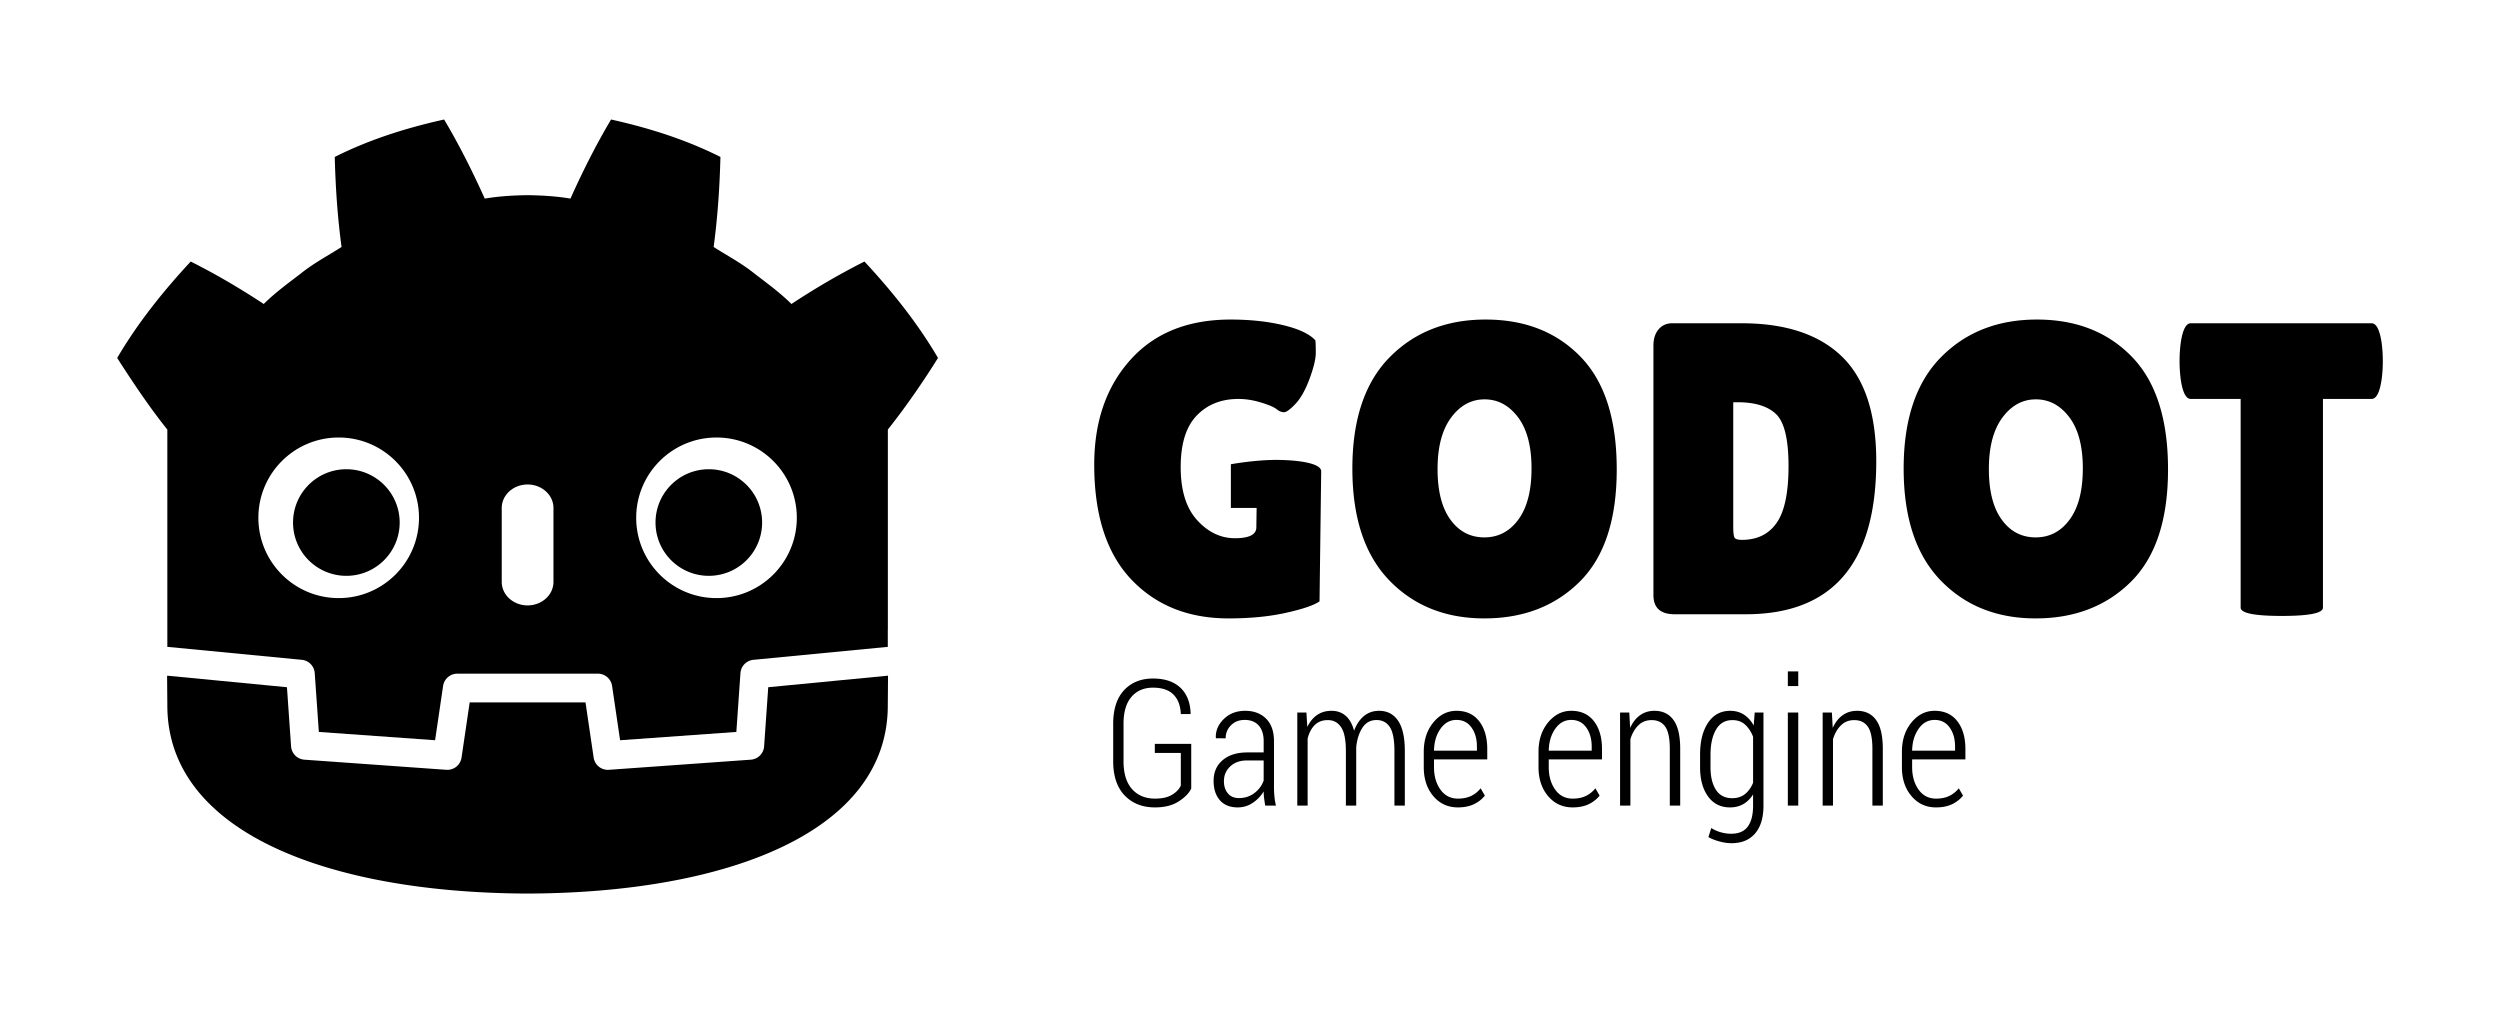 <svg xmlns="http://www.w3.org/2000/svg" width="1024" height="414" viewBox="0 0 960 388.125"><script/><path d="M570.062 153.354c-5.105 0-9.382 2.346-12.852 7.023-3.45 4.68-5.186 11.25-5.186 19.705 0 8.473 1.649 14.96 4.953 19.48 3.298 4.534 7.632 6.792 13.007 6.792 5.373 0 9.737-2.286 13.09-6.874 3.351-4.57 5.031-11.114 5.031-19.632 0-8.512-1.735-15.063-5.193-19.638-3.454-4.57-7.738-6.856-12.85-6.856m-.078 84.112c-14.948 0-27.138-4.891-36.56-14.674-9.409-9.79-14.115-24.077-14.115-42.858 0-18.793 4.76-33.021 14.28-42.71 9.524-9.676 21.817-14.519 36.876-14.519 15.056 0 27.217 4.755 36.468 14.293 9.267 9.519 13.893 23.95 13.893 43.25 0 19.314-4.733 33.68-14.208 43.107-9.476 9.408-21.678 14.111-36.634 14.111M665.564 154.46v47.742c0 2.23.164 3.635.484 4.224.317.587 1.277.881 2.869.881 5.858 0 10.296-2.188 13.33-6.552 3.042-4.358 4.546-11.615 4.546-21.78 0-10.168-1.574-16.793-4.701-19.87-3.143-3.087-8.121-4.645-14.931-4.645zm-30.644 74.073v-95.765c0-2.662.662-4.763 1.998-6.321 1.327-1.534 3.055-2.313 5.19-2.313h26.656c16.916 0 29.765 4.267 38.536 12.78 8.787 8.512 13.18 21.913 13.18 40.22 0 39.162-16.713 58.74-50.128 58.74h-27.29c-5.423 0-8.142-2.442-8.142-7.341M781.763 153.354c-5.106 0-9.394 2.346-12.858 7.023-3.45 4.68-5.178 11.25-5.178 19.705 0 8.473 1.653 14.96 4.947 19.48 3.294 4.534 7.632 6.792 13.007 6.792 5.374 0 9.742-2.286 13.09-6.874 3.353-4.57 5.033-11.114 5.033-19.632 0-8.512-1.732-15.063-5.19-19.638-3.46-4.57-7.738-6.856-12.85-6.856m-.083 84.112c-14.954 0-27.135-4.891-36.548-14.674-9.42-9.79-14.129-24.077-14.129-42.858 0-18.793 4.76-33.021 14.28-42.71 9.53-9.676 21.817-14.519 36.88-14.519 15.06 0 27.211 4.755 36.473 14.293 9.26 9.519 13.887 23.95 13.887 43.25 0 19.314-4.735 33.68-14.21 43.107-9.47 9.408-21.684 14.111-36.633 14.111M892.014 233.33c0 2.115-5.26 3.188-15.8 3.188-10.53 0-15.807-1.073-15.807-3.188v-80.137h-19.15c-1.811 0-3.09-2.441-3.832-7.349a52.894 52.894 0 0 1-.472-7.178c0-2.437.153-4.838.472-7.178.743-4.894 2.02-7.354 3.832-7.354h69.435c1.808 0 3.08 2.46 3.834 7.354.313 2.34.474 4.74.474 7.178 0 2.452-.161 4.843-.474 7.178-.753 4.908-2.026 7.35-3.834 7.35h-18.678zM491.082 176.608c-8.593-.133-18.428 1.658-18.428 1.658v16.772h9.89l-.11 7.477c0 2.77-2.746 4.16-8.222 4.16-5.483 0-10.325-2.321-14.525-6.951-4.21-4.636-6.305-11.413-6.305-20.342 0-8.948 2.046-15.545 6.143-19.802 4.09-4.253 9.449-6.386 16.042-6.386 2.77 0 5.637.446 8.618 1.358 2.983.904 4.975 1.75 5.992 2.544 1.008.815 1.967 1.201 2.873 1.201.902 0 2.362-1.054 4.383-3.188 2.023-2.128 3.835-5.352 5.434-9.652 1.592-4.322 2.39-7.634 2.39-9.984 0-2.332-.051-3.94-.154-4.787-2.236-2.446-6.361-4.386-12.378-5.828-6.006-1.438-12.74-2.152-20.19-2.152-16.391 0-29.209 5.16-38.465 15.481-9.264 10.325-13.887 23.728-13.887 40.226 0 19.37 4.732 34.055 14.196 44.058 9.481 10 21.929 14.996 37.36 14.996 8.3 0 15.666-.714 22.101-2.152 6.443-1.432 10.725-2.902 12.856-4.39l.64-49.95c0-2.903-7.661-4.22-16.254-4.367M457.434 302.81c-.882 1.81-2.504 3.47-4.876 4.97-2.37 1.512-5.38 2.263-9.036 2.263-4.824 0-8.703-1.52-11.65-4.594-2.935-3.05-4.405-7.445-4.405-13.18v-14.303c0-5.611 1.385-9.915 4.165-12.92 2.774-2.98 6.49-4.491 11.13-4.491 4.535 0 8.051 1.193 10.54 3.553 2.48 2.368 3.784 5.676 3.897 9.9l-.062.189h-3.703c-.133-3.238-1.073-5.736-2.841-7.5-1.76-1.75-4.376-2.636-7.832-2.636-3.496 0-6.266 1.184-8.293 3.557-2.022 2.369-3.03 5.801-3.03 10.311v14.385c0 4.676 1.09 8.242 3.267 10.698 2.178 2.437 5.113 3.659 8.817 3.659 2.705 0 4.88-.48 6.506-1.46 1.633-.968 2.766-2.148 3.406-3.55v-12.527h-9.981v-3.482h13.981zM475.77 306.468c2.195 0 4.15-.623 5.858-1.89 1.71-1.272 2.91-2.88 3.62-4.837v-7.731h-6.35c-2.7 0-4.864.765-6.482 2.294-1.624 1.52-2.427 3.42-2.427 5.677 0 1.907.502 3.474 1.519 4.681 1.015 1.212 2.434 1.806 4.261 1.806m10.072 2.884a93.3 93.3 0 0 1-.45-3.031 20.44 20.44 0 0 1-.142-2.41 13.976 13.976 0 0 1-4.213 4.396c-1.727 1.16-3.647 1.736-5.762 1.736-2.957 0-5.232-.916-6.843-2.751-1.6-1.842-2.409-4.325-2.409-7.46 0-3.312 1.164-5.97 3.497-7.942 2.331-1.973 5.5-2.958 9.485-2.958h6.245v-4.391c0-2.525-.645-4.515-1.91-5.953-1.293-1.419-3.068-2.137-5.36-2.137-2.132 0-3.89.677-5.27 2.05-1.376 1.364-2.06 3.031-2.06 5.017l-3.708-.032-.065-.194c-.104-2.694.915-5.077 3.065-7.188 2.142-2.105 4.89-3.151 8.236-3.151 3.305 0 5.966 1.005 7.998 3.009 2.02 2.023 3.034 4.907 3.034 8.658v17.526c0 1.276.06 2.516.17 3.7.115 1.198.3 2.353.59 3.506zM501.663 273.617l.34 5.547c.938-1.985 2.196-3.515 3.756-4.602 1.565-1.073 3.407-1.61 5.522-1.61 2.159 0 3.979.628 5.446 1.9 1.47 1.266 2.552 3.183 3.24 5.76.881-2.379 2.128-4.258 3.747-5.618 1.619-1.363 3.583-2.041 5.858-2.041 3.134 0 5.566 1.268 7.29 3.806 1.73 2.543 2.592 6.445 2.592 11.717v20.875h-3.991v-20.944c0-4.383-.607-7.469-1.786-9.243-1.186-1.778-2.887-2.672-5.087-2.672-2.314 0-4.12.976-5.42 2.963-1.292 1.986-2.09 4.469-2.38 7.468V309.35h-3.971V288.43c0-4.28-.6-7.344-1.827-9.173-1.221-1.83-2.92-2.737-5.102-2.737-2.086 0-3.772.636-5.036 1.897-1.273 1.268-2.177 3.004-2.726 5.207v25.727h-3.967v-35.734zM559.278 276.45c-2.485 0-4.527 1.134-6.127 3.396-1.602 2.271-2.429 5.069-2.495 8.404h16.485v-1.53c0-2.949-.692-5.405-2.077-7.353-1.394-1.95-3.318-2.917-5.786-2.917m.562 33.593c-3.853 0-7.004-1.45-9.452-4.345-2.44-2.888-3.663-6.584-3.663-11.086v-5.934c0-4.51 1.226-8.27 3.679-11.26 2.459-2.977 5.412-4.465 8.874-4.465 3.744 0 6.644 1.327 8.715 3.99 2.076 2.669 3.112 6.253 3.112 10.75v3.92h-20.45v2.972c0 3.46.83 6.34 2.478 8.639 1.65 2.304 3.895 3.447 6.707 3.447 1.954 0 3.654-.345 5.073-1.024a10.452 10.452 0 0 0 3.644-2.943l1.625 2.81c-1.079 1.369-2.477 2.474-4.184 3.294-1.702.816-3.759 1.235-6.158 1.235M603.35 276.45c-2.492 0-4.538 1.134-6.137 3.396-1.592 2.271-2.42 5.069-2.492 8.404h16.489v-1.53c0-2.949-.69-5.405-2.084-7.353-1.387-1.95-3.31-2.917-5.775-2.917m.557 33.593c-3.854 0-7-1.45-9.443-4.345-2.45-2.888-3.676-6.584-3.676-11.086v-5.934c0-4.51 1.231-8.27 3.679-11.26 2.465-2.977 5.42-4.465 8.883-4.465 3.736 0 6.649 1.327 8.714 3.99 2.069 2.669 3.107 6.253 3.107 10.75v3.92H594.72v2.972c0 3.46.83 6.34 2.488 8.639 1.643 2.304 3.877 3.447 6.699 3.447 1.96 0 3.654-.345 5.068-1.024a10.555 10.555 0 0 0 3.66-2.943l1.614 2.81c-1.08 1.369-2.474 2.474-4.184 3.294-1.702.816-3.758 1.235-6.158 1.235M625.646 273.617l.325 5.907c.953-2.097 2.211-3.724 3.792-4.856 1.567-1.138 3.412-1.715 5.534-1.715 3.192 0 5.638 1.18 7.336 3.553 1.716 2.368 2.566 6.05 2.566 11.044v21.801h-3.994v-21.764c0-4.083-.598-6.935-1.787-8.589-1.182-1.654-2.92-2.478-5.182-2.478-2.028 0-3.73.659-5.094 1.999-1.37 1.328-2.39 3.096-3.07 5.326v25.506h-3.966v-35.734zM656.836 294.613c0 3.626.687 6.51 2.08 8.656 1.378 2.166 3.475 3.235 6.272 3.235 1.918 0 3.532-.51 4.857-1.556 1.32-1.047 2.364-2.503 3.136-4.35v-17.702c-.742-1.903-1.762-3.44-3.05-4.626-1.286-1.165-2.915-1.75-4.875-1.75-2.792 0-4.903 1.216-6.305 3.658-1.413 2.446-2.115 5.635-2.115 9.551zm-4.006-4.884c0-5.064 1.022-9.131 3.078-12.197 2.039-3.05 4.875-4.579 8.489-4.579 2.006 0 3.766.49 5.27 1.47 1.508.963 2.753 2.373 3.753 4.165l.387-4.97h3.366v35.766c0 4.58-1.061 8.128-3.195 10.64-2.136 2.5-5.17 3.767-9.088 3.767-1.408 0-2.922-.22-4.541-.649-1.622-.428-3.057-.991-4.315-1.696l1.097-3.483a13.262 13.262 0 0 0 3.603 1.613c1.317.392 2.679.58 4.091.58 2.84 0 4.946-.912 6.306-2.731 1.365-1.844 2.05-4.51 2.05-8.04v-4.323c-1.014 1.61-2.258 2.843-3.733 3.696-1.469.857-3.185 1.285-5.12 1.285-3.59 0-6.405-1.405-8.438-4.216-2.038-2.805-3.06-6.547-3.06-11.214zM690.529 309.352h-4.001v-35.734h4.001zm0-45.908h-4.001v-5.63h4.001zM703.442 273.617l.325 5.907c.956-2.097 2.209-3.724 3.787-4.856 1.576-1.138 3.424-1.715 5.536-1.715 3.193 0 5.648 1.18 7.35 3.553 1.713 2.368 2.555 6.05 2.555 11.044v21.801h-3.994v-21.764c0-4.083-.596-6.935-1.783-8.589-1.191-1.654-2.916-2.478-5.185-2.478-2.028 0-3.726.659-5.089 1.999-1.367 1.328-2.392 3.096-3.07 5.326v25.506h-3.97v-35.734zM742.886 276.45c-2.493 0-4.535 1.134-6.127 3.396-1.597 2.271-2.43 5.069-2.5 8.404h16.488v-1.53c0-2.949-.687-5.405-2.078-7.353-1.387-1.95-3.313-2.917-5.783-2.917m.567 33.593c-3.864 0-7.01-1.45-9.446-4.345-2.446-2.888-3.669-6.584-3.669-11.086v-5.934c0-4.51 1.223-8.27 3.676-11.26 2.459-2.977 5.417-4.465 8.872-4.465 3.741 0 6.653 1.327 8.726 3.99 2.067 2.669 3.103 6.253 3.103 10.75v3.92H734.26v2.972c0 3.46.834 6.34 2.484 8.639 1.649 2.304 3.885 3.447 6.71 3.447 1.954 0 3.646-.345 5.059-1.024a10.488 10.488 0 0 0 3.663-2.943l1.621 2.81c-1.087 1.369-2.48 2.474-4.187 3.294-1.701.816-3.758 1.235-6.156 1.235"/><path stroke-width="1.508" d="M170.539 45.892c-14.398 3.2-28.642 7.658-41.995 14.379.305 11.791 1.067 23.089 2.613 34.565-5.186 3.322-10.636 6.174-15.48 10.063-4.922 3.786-9.949 7.408-14.405 11.836-8.903-5.888-18.324-11.422-28.032-16.307-10.463 11.26-20.248 23.416-28.24 37.016 6.281 9.86 13.018 19.77 19.257 27.497V248.416c.153 0 .307.005.458.02l51.174 4.934a5.51 5.51 0 0 1 4.968 5.104l1.578 22.59 44.64 3.185 3.074-20.85a5.512 5.512 0 0 1 5.453-4.708h53.99a5.511 5.511 0 0 1 5.451 4.708l3.075 20.85 44.64-3.186 1.577-22.59a5.513 5.513 0 0 1 4.968-5.103l51.154-4.934a5.45 5.45 0 0 1 .456-.02v-6.662l.022-.005V164.94c7.206-9.071 14.03-19.078 19.257-27.497-7.99-13.6-17.778-25.755-28.242-37.016-9.704 4.885-19.13 10.419-28.033 16.307-4.455-4.428-9.473-8.05-14.402-11.836-4.842-3.89-10.3-6.74-15.476-10.063 1.541-11.476 2.305-22.774 2.611-34.565-13.355-6.721-27.597-11.178-42.002-14.38-5.752 9.667-11.01 20.136-15.592 30.369-5.431-.908-10.888-1.244-16.353-1.31v-.009c-.038 0-.073.01-.106.01-.034 0-.07-.01-.104-.01v.01c-5.475.065-10.927.401-16.36 1.309-4.579-10.233-9.834-20.702-15.594-30.368zm-40.487 122.11c17.034 0 30.84 13.797 30.84 30.825 0 17.04-13.806 30.842-30.84 30.842-17.025 0-30.834-13.803-30.834-30.842 0-17.028 13.81-30.824 30.834-30.824zm145.091 0c17.024 0 30.832 13.797 30.832 30.825 0 17.04-13.808 30.842-30.832 30.842-17.036 0-30.842-13.803-30.842-30.842 0-17.028 13.806-30.824 30.842-30.824zm-72.55 18.039c5.483 0 9.938 4.045 9.938 9.021v28.39c0 4.982-4.455 9.022-9.938 9.022s-9.926-4.04-9.926-9.021v-28.39c0-4.977 4.444-9.022 9.926-9.022z"/><g stroke-width="1.414"><path d="m295.004 263.893-1.585 22.71a5.512 5.512 0 0 1-5.105 5.113l-54.51 3.89a5.51 5.51 0 0 1-5.843-4.694l-3.126-21.2h-44.477l-3.126 21.2a5.507 5.507 0 0 1-5.844 4.693l-54.51-3.89a5.512 5.512 0 0 1-5.105-5.112l-1.584-22.71-46.016-4.436c.021 4.945.085 10.363.085 11.442 0 48.598 61.65 71.957 138.244 72.226h.188c76.595-.269 138.224-23.628 138.224-72.226 0-1.099.066-6.494.089-11.442zM153.472 200.656c0 11.302-9.16 20.462-20.47 20.462-11.306 0-20.471-9.16-20.471-20.462s9.165-20.47 20.47-20.47c11.31 0 20.47 9.168 20.47 20.47M251.723 200.656c0 11.302 9.157 20.462 20.459 20.462 11.313 0 20.47-9.16 20.47-20.462s-9.157-20.47-20.47-20.47c-11.302 0-20.46 9.168-20.46 20.47"/></g><script/></svg>